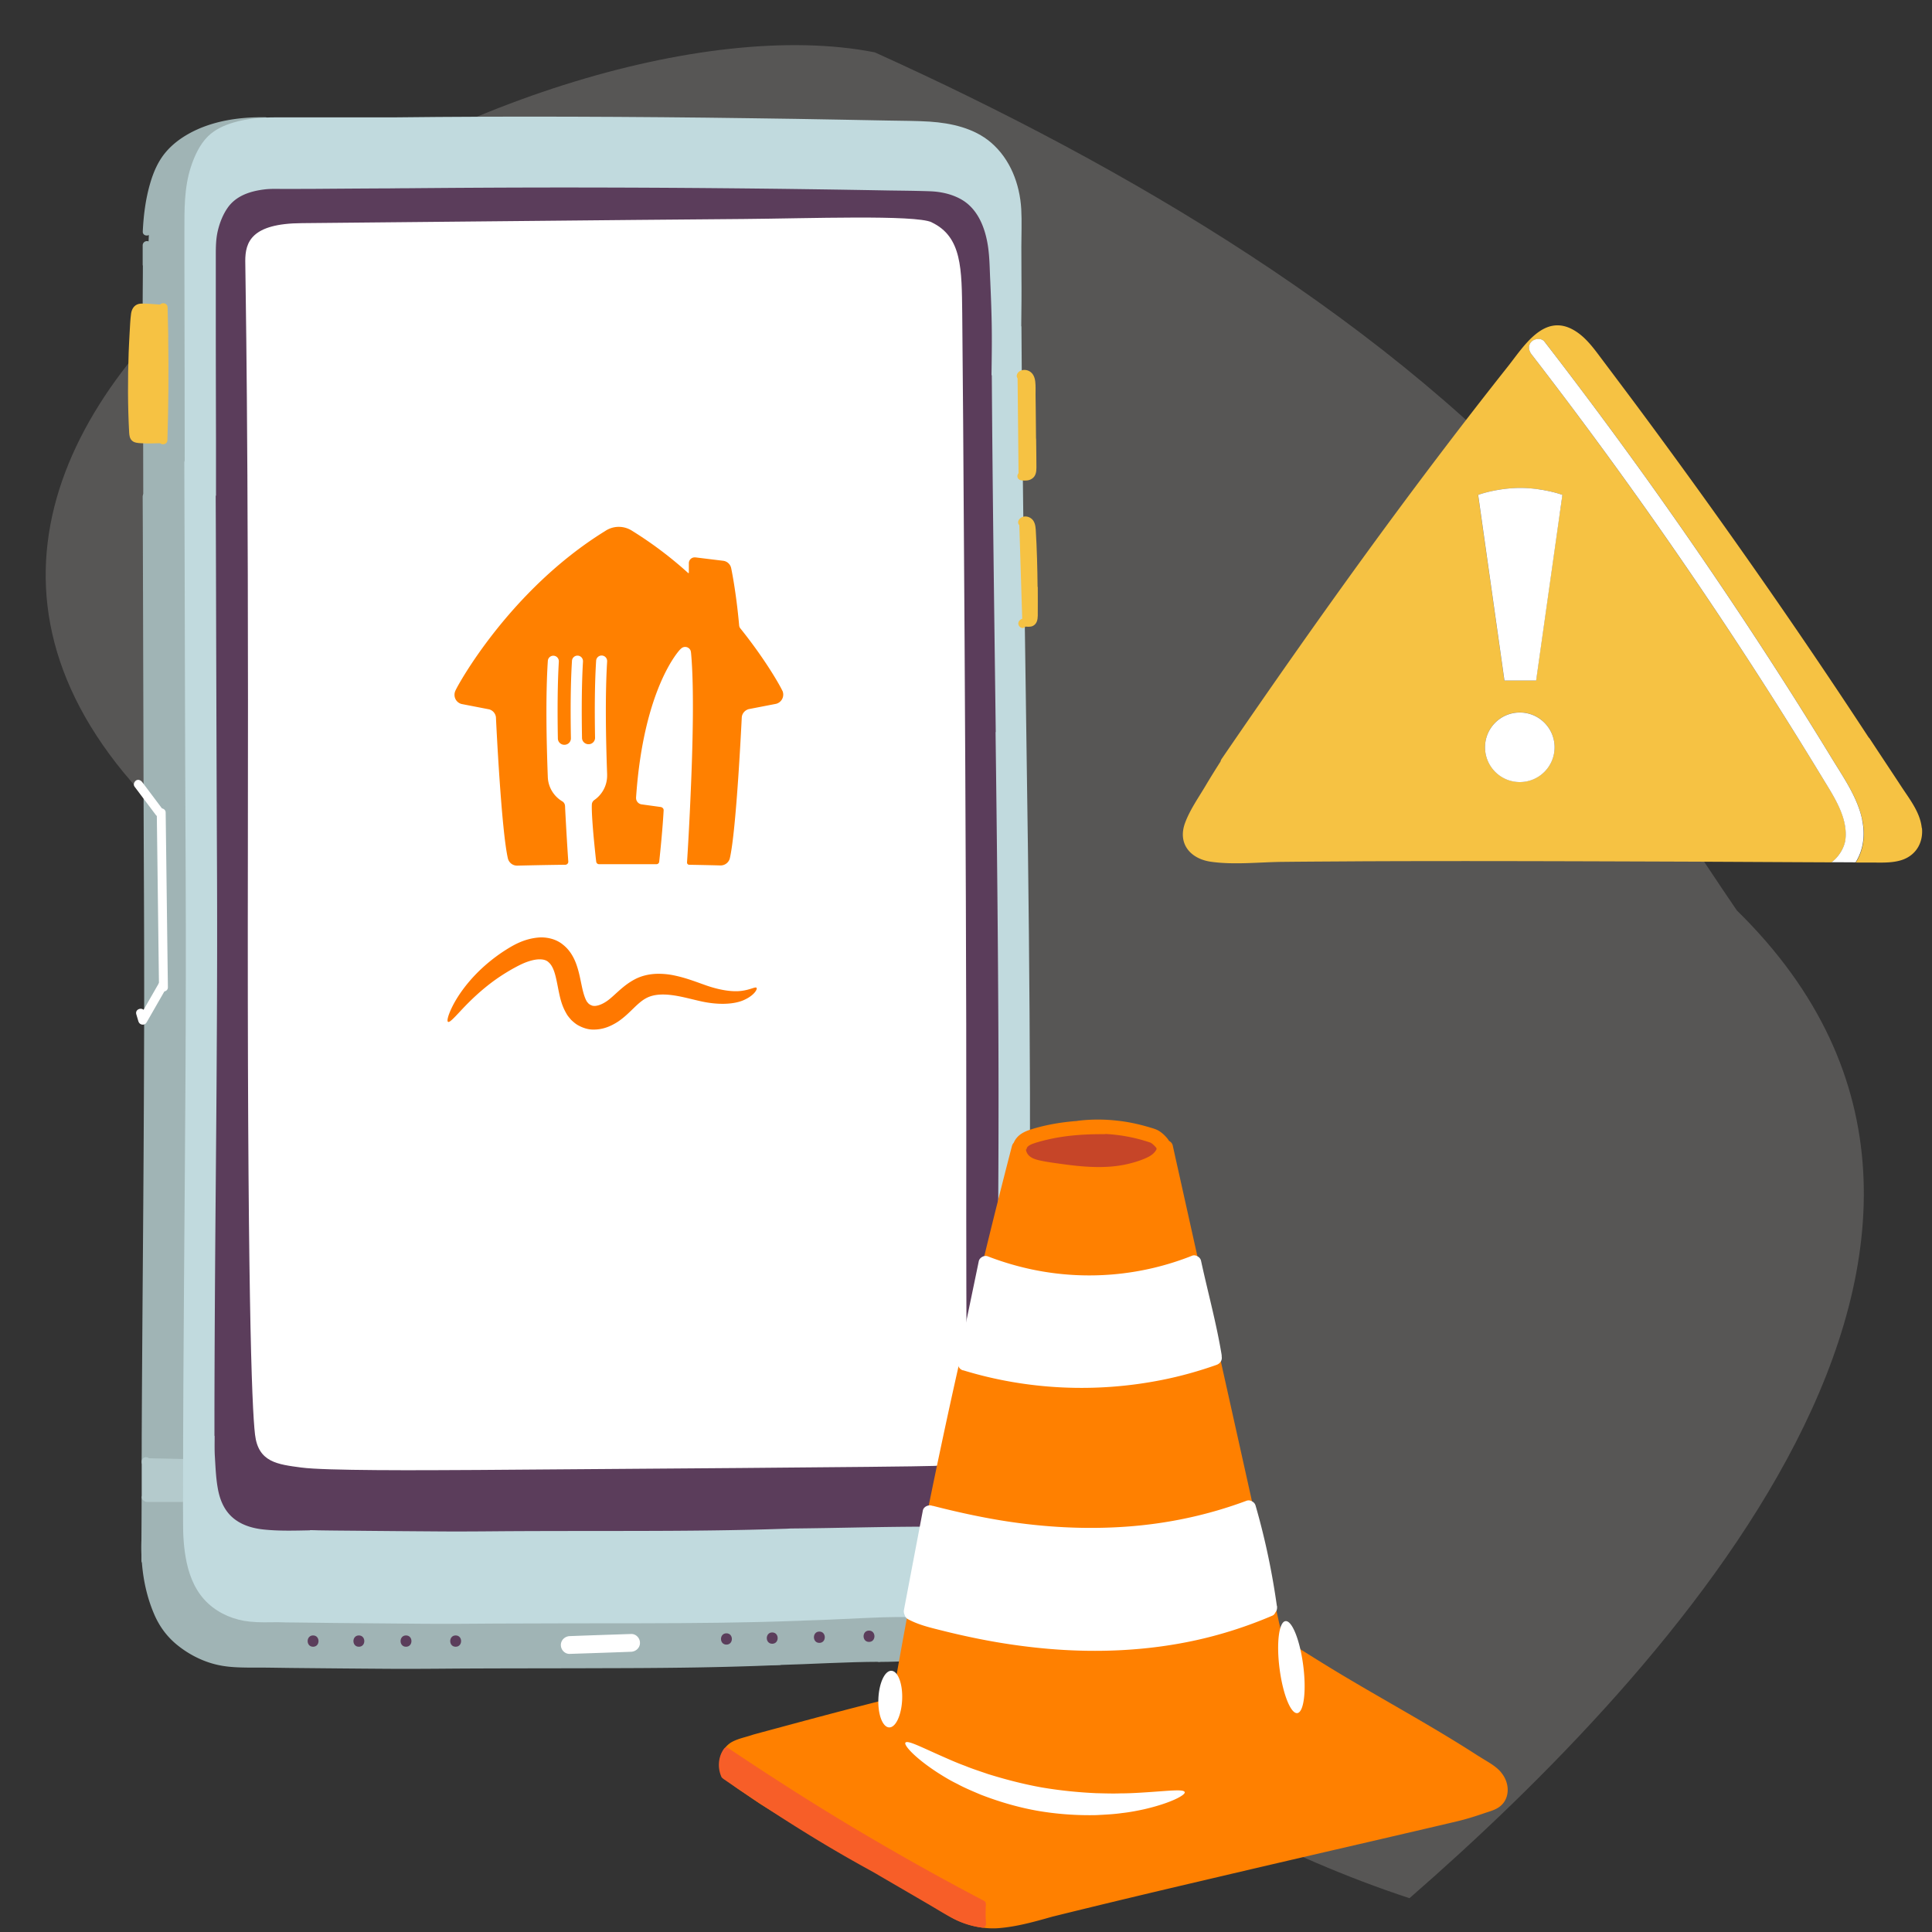<svg xmlns="http://www.w3.org/2000/svg" viewBox="0 0 200 200"><rect x="0" y="0" width="200" height="200" fill="#333333" stroke="none"/><defs><style>.cls-1{fill:#f6c243}.cls-3{fill:#fff}.cls-4{fill:#ff8000}.cls-6{fill:#a0b4b5}.cls-7{fill:#c1dade}.cls-8{fill:#b4cacc}.cls-10{fill:#5b3d5b}</style></defs><path id="BG_Strong" d="M15.37 82.87c37.43 40 78.25 96.45 130.54 113.63 26.84-23.37 68.49-68.35 33.89-102.25-8.53-12.54-16.08-24.25-16.93-39.53-18.47-21.24-46.41-37.6-72.31-49.3-35.5-7.01-114.33 36.49-75.19 77.45Z" style="fill:#575655"/><g id="Illustrations"><path d="M77.55 172.41c3.65 0 7.31-.24 10.96-.34.84-.02 1.68-.04 2.51-.04.56 0 .56-.87 0-.88-3.69-.03-7.39.21-11.09.33-.79.02-1.59.05-2.39.05-.56 0-.56.88 0 .88ZM14.82 45.88c0 3.81.01 7.62.02 11.43v3.65c0 .56.88.56.88 0 0-4.01-.01-8.02-.02-12.04v-3.05c0-.56-.88-.56-.88 0Z" class="cls-6"/><path d="M106.18 99.13c-.15-5.74-.65-34.39-.62-36.22.03-1.83-.24-29.04-.25-31.84-.01-2.8.12-10.47-.45-11.91-.57-1.44-1.51-3.64-3.08-4.47-1.57-.83-3.79-1.65-8.76-1.75-4.97-.1-32.87-.44-37.11-.43-3.54 0-21.25.13-28.02.06 0-.21-.15-.42-.42-.43-2.72-.04-5.56.37-7.96 1.72-.87.49-1.69 1.11-2.34 1.88-.8.94-1.29 2.08-1.63 3.26-.47 1.61-.68 3.29-.76 4.96-.02.38.37.5.63.37l-.03.66a.467.467 0 0 0-.17-.03c-.24 0-.44.19-.44.44v1.98c0 .04 0 .08.02.12 0 1.34-.02 2.69-.02 4.03 0 .31.27.45.51.42v.06l1.33-.03.11 13.48H15.2v5.53c-.22 0-.43.14-.43.42.03 6.31.04 12.63.06 18.95.02 6.38.03 12.76.06 19.14.03 6.66.05 13.31.02 19.97-.02 6.54-.06 13.07-.11 19.6-.05 6.6-.1 13.2-.13 19.81 0 .82 0 1.64-.01 2.46 0 .3.25.44.49.42-.02.84-.03 1.86-.04 2.87-.22 0-.44.14-.45.42 0 1.46-.01 2.91-.02 4.37v.03c-.02.5-.02.99 0 1.49v.63c0 .08.02.15.05.21.14 1.77.52 3.53 1.21 5.18.57 1.39 1.42 2.54 2.61 3.46 1.27.99 2.78 1.71 4.37 2 .97.18 1.97.2 2.95.21h1.51c1.04.01 2.08.03 3.12.04 3.08.03 6.15.06 9.23.08 2.52.02 5.05 0 7.57-.02 5.1-.03 10.2-.02 15.29-.04 5.41-.01 10.81-.05 16.22-.25.64-.02 1.28-.05 1.92-.08.25-.01.39-.19.42-.39 6.03-.17 15.05-.46 16.08-.66 1.57-.3 4.89-1.01 6.04-3.34 1.15-2.33 2.06-3.96 2.19-6.75.14-2.79.49-11.4.61-23.14.12-11.75.3-33.18.15-38.92Z" class="cls-6"/><path d="M19.37 154.62v-2.74c.35-.17.29-.82-.2-.84-1.25-.04-2.5-.05-3.75-.08-.24-.22-.74-.12-.75.31v3.71c0 .19.1.31.22.37.07.08.17.13.31.13h4.06c.53 0 .56-.77.1-.87ZM77.48 80.84v-.66h-.01c.16 0 .16-.25 0-.25-.4 0-.8-.02-1.2-.02-.09 0-.13.08-.12.15-.01.3 0 .6 0 .9 0 .04.02.07.04.09.02.02.05.03.08.03h1.19c.15 0 .16-.23.02-.24Z" class="cls-8"/><path d="M106.58 104.91c-.07-10.98-.23-21.97-.39-32.95-.17-11.28-.33-22.57-.42-33.85l-.03-4.25c0-.04 0-.08-.02-.12.02-1.75.04-3.51.02-5.26 0-.98-.01-1.96-.01-2.93 0-1.3.06-2.6-.01-3.9-.15-2.59-1.13-5.18-3.14-6.9-1.74-1.49-4.11-2.01-6.34-2.16-1.41-.09-2.82-.08-4.23-.11l-4.81-.09c-3.14-.06-6.27-.11-9.41-.15-6.18-.09-12.36-.14-18.54-.16-6.17-.02-12.34 0-18.5.07H28.53c-1.47 0-2.97.12-4.38.54-.95.28-1.89.71-2.61 1.41-.86.84-1.41 2.05-1.78 3.18-.71 2.19-.67 4.47-.67 6.74v3.2c0 3.84.01 7.67.02 11.51 0 2.99 0 5.97.01 8.96-.02.05-.04.11-.04.18.03 7.02.04 14.05.06 21.07.02 7.02.04 14.17.08 21.26.03 7.14.02 14.27-.02 21.41-.04 7-.1 14-.15 20.99-.05 7.2-.1 14.4-.1 21.6v.72c-.02.63 0 1.27 0 1.9v.62c-.01 1.44.07 2.88.37 4.29.34 1.61 1.01 3.15 2.25 4.28 1.18 1.08 2.71 1.7 4.29 1.86.95.1 1.93.07 2.89.06h.02c.58.03 1.17.02 1.76.03 1.37.02 2.73.03 4.09.05 3.05.03 6.1.06 9.15.08 2.5.02 5 0 7.5-.02 5.05-.03 10.1-.02 15.15-.03 5.36-.01 10.72-.05 16.07-.25.24 0 .48-.02.72-.03 2.75-.07 5.51-.25 8.26-.34 3.46-.12 7.25.35 10.45-1.25 4.3-2.15 4.12-7.21 4.19-11.36.09-5.6.29-11.19.37-16.79.17-11.03.18-22.06.1-33.09ZM19.08 47.86v-.01.01z" class="cls-7"/><path d="M102.04 81.33v-1.02c0-.1 0-.21-.09-.27-.05-.03-.11-.03-.16-.03l-.18-.02c-.07 0-.12.06-.12.12 0 .03.01.06.03.08v1.31s-.03.03-.04.05c-.03.06-.02.13.04.17.05.03.12.02.16-.03h.02c.03 0 .06 0 .09.01.08 0 .16-.03.21-.1.05-.08.04-.19.04-.29Zm-.38.37ZM107.25 45.43l-.03-3.05-.02-1.5c0-.45.02-.92-.03-1.37-.05-.45-.22-.87-.62-1.09-.37-.2-.9-.18-1.18.17-.13.17-.17.4-.03.58l.1 9.82c-.08.08-.12.2-.12.3 0 .26.2.41.44.44.36.04.75.04 1.06-.17.41-.26.47-.72.47-1.16 0-1-.02-2-.03-3Z" class="cls-1"/><path d="M103.08 75.78c-.14-10.97-.29-21.93-.38-32.89l-.03-4c0-.04-.03-.06-.03-.09.03-2.07.06-4.15 0-6.22-.03-1.18-.08-2.35-.13-3.53-.06-1.18-.06-2.36-.23-3.52-.28-1.91-1.04-3.93-2.81-4.91-.97-.54-2.09-.78-3.2-.82-1.4-.05-2.8-.06-4.2-.08a1862.032 1862.032 0 0 0-33.52-.31c-5.61 0-11.16.03-16.74.08-.36 0-.73 0-1.09.01-2.7.01-5.41.03-8.11.05-1.02 0-2.05.01-3.07.01-.73 0-1.46-.04-2.18.05-1.45.18-2.9.64-3.78 1.88-.5.71-.83 1.55-1.03 2.39-.2.84-.21 1.67-.21 2.53v6.54c0 4.16.01 8.31.02 12.47v5.86c0 .03-.04.05-.03.08.03 6.26.04 12.52.06 18.78.02 6.31.04 12.63.07 18.94.03 6.31.02 12.72-.02 19.07-.03 6.24-.09 12.47-.14 18.71-.05 6.24-.09 12.83-.1 19.25v2.51s.02.03.02.05c0 .69-.02 1.37.02 2.06.07 1.14.11 2.3.32 3.42.23 1.26.76 2.43 1.83 3.19.86.62 1.93.9 2.97 1 1.56.16 3.14.11 4.7.08.02 0 .03-.02.05-.02.28 0 .56.01.84.02 1.26.02 2.51.03 3.77.04 2.83.03 5.66.05 8.49.07 2.32.02 4.63 0 6.95-.02 4.68-.03 9.37-.02 14.05-.03 4.98-.01 9.95-.05 14.92-.22.24 0 .49-.02.73-.03 4.73-.04 9.47-.19 14.2-.19 1.47 0 3.12.13 4.48-.52 1.11-.53 1.83-1.64 2.07-2.82.36-1.81.23-3.76.29-5.6.08-2.69.15-5.39.21-8.09.23-10.8.28-21.6.25-32.4-.04-10.94-.16-21.88-.3-32.82Z" class="cls-10"/><path d="M107.41 60.75c-.02-1.97-.07-3.95-.19-5.92-.03-.45-.12-.94-.53-1.2-.35-.24-.89-.24-1.17.12-.15.18-.18.44 0 .62l.3 9.68c-.11.04-.21.1-.29.2-.37.42.24 1.04.62.62h.06c.07 0 .14.01.21.01.19 0 .39-.01.55-.11.38-.22.45-.64.46-1.04.01-.99 0-1.98 0-2.96Z" class="cls-1"/><path d="M91.02 172.04c1.2 0 2.39-.05 3.59-.11 1.21-.06 2.46-.11 3.65-.36 1.73-.37 3.42-1.15 4.62-2.47 1.09-1.19 1.81-2.71 2.19-4.28.37-1.57.59-3.28.8-4.93.03-.24-.22-.44-.44-.44-.26 0-.41.2-.44.44-.17 1.39-.36 2.77-.64 4.14-.3 1.45-.82 2.86-1.74 4.04-1.05 1.35-2.57 2.16-4.22 2.57-1.11.27-2.25.32-3.41.39-1.32.08-2.64.13-3.96.13-.56 0-.56.88 0 .88Z" class="cls-6"/><path d="M96.43 23.01c3.18 1.5 3.12 4.87 3.18 9.43.06 4.31.45 57.69.42 84.72-.03 27.03.14 29.03-.08 30.76-.23 1.72-.37 3.72-3.23 3.83-2.86.11-35.08.33-47.2.42-6.23.04-15.86.08-18.32-.25-2.47-.33-4.46-.54-4.8-3.41-.34-2.87-.82-15.12-.74-60.53.08-45.41-.27-59.03-.27-60.97 0-1.94.62-3.88 5.86-3.91 5.25-.04 34.57-.35 45.72-.43 6.61-.05 17.78-.46 19.48.34Z" class="cls-3"/><path d="M17.42 34.91c-.02-1.03-.04-2.07-.07-3.1-.01-.44-.56-.54-.78-.28-.65-.04-1.32-.12-1.97-.1-.61.02-.95.46-1.03 1.03-.09.65-.11 1.31-.15 1.96-.04.65-.07 1.36-.1 2.04-.1 2.77-.1 5.55.05 8.32.02.31.06.62.3.84.24.22.59.24.91.26.66.04 1.32.03 1.99 0 .24.22.75.12.76-.31.11-3.56.14-7.12.08-10.68Z" class="cls-1"/><path d="M47.17 170.47c.75 0 .75-1.17 0-1.17s-.75 1.17 0 1.17ZM42.03 170.47c.75 0 .75-1.17 0-1.17s-.75 1.17 0 1.17ZM37.15 170.47c.75 0 .75-1.17 0-1.17s-.75 1.17 0 1.17ZM32.41 170.47c.75 0 .75-1.17 0-1.17s-.75 1.17 0 1.17ZM89.96 169.97c.75 0 .75-1.17 0-1.17s-.75 1.17 0 1.17ZM84.82 170.07c.75 0 .75-1.17 0-1.17s-.75 1.17 0 1.17ZM79.94 170.16c.75 0 .75-1.17 0-1.17s-.75 1.17 0 1.17ZM75.2 170.25c.75 0 .75-1.17 0-1.17s-.75 1.17 0 1.17Z" class="cls-10"/><path d="M80.99 71.51c-.11-.28-1.59-3.02-4.34-6.45a.547.547 0 0 1-.13-.29c-.32-3.58-.83-5.96-.83-5.96a.967.967 0 0 0-.84-.76l-2.86-.35h-.08c-.33 0-.6.27-.6.6v.99s-.02.04-.04.04h-.02a40.268 40.268 0 0 0-5.78-4.36c-.41-.27-.89-.43-1.41-.43a2.5 2.5 0 0 0-1.41.43c-9.87 6.09-15.3 16-15.51 16.54a.99.99 0 0 0-.09.42c0 .46.31.84.74.95l2.84.55c.38.1.67.43.71.83.02.5.56 11.71 1.24 14.62.11.42.49.73.95.73h.02c1.66-.04 3.18-.07 4.82-.09h.14c.18 0 .32-.14.32-.32-.07-.99-.21-3.23-.33-5.58 0-.06 0-.13-.01-.19a.577.577 0 0 0-.29-.48 3.06 3.06 0 0 1-1.49-2.48c-.15-3.93-.23-8.48 0-12.03a.57.57 0 0 1 1.14.02v.04c-.14 2.37-.15 5.17-.1 7.94 0 .37.31.67.69.66s.67-.31.66-.69c-.05-2.78-.04-5.6.11-7.98a.57.57 0 0 1 1.14.02v.04c-.14 2.36-.15 5.14-.1 7.89 0 .37.31.67.69.66.37 0 .67-.31.66-.68-.05-2.77-.04-5.57.11-7.94a.57.57 0 0 1 1.14.02v.04c-.21 3.46-.14 7.83 0 11.67v.14c0 1.05-.53 1.98-1.33 2.53-.14.1-.24.26-.25.44 0 0-.07.59.19 3.44.12 1.25.21 2.11.26 2.5.02.15.14.26.29.26H67.94c.15.01.28-.1.3-.25.37-3.42.46-5.34.46-5.34 0-.17-.13-.3-.31-.33l-1.96-.27a.672.672 0 0 1-.56-.48c-.04-.14-.02-.3-.02-.3.79-11.41 4.55-15.25 4.55-15.25.11-.11.18-.16.18-.16a.606.606 0 0 1 .91.27s.03.08.05.27c.33 3.59.17 9.69-.04 14.45-.17 4.04-.38 7.21-.38 7.21 0 .14.1.24.23.24 1.07.02 2.12.04 3.23.07h.02c.45 0 .84-.31.95-.73.68-2.91 1.21-14.12 1.24-14.62.04-.4.33-.72.71-.83l2.84-.55a.987.987 0 0 0 .65-1.37Z" class="cls-4"/><g id="Layer_14"><path d="M117.62 121.06c-1.02.23-4.08.6-5.86.4s-4.82-.82-5.53-1.23-.9-.78-.6-1.74c.3-.95 3.69-1.9 5.34-1.86 1.65.03 6.64.47 6.64.47s2.23.27 2.56 1.14c.33.87-.32 2.33-2.56 2.84Z" style="fill:#c64528"/><path d="M155.39 183.47c-.6-.72-1.52-1.15-2.29-1.66 0 0-.02 0-.03-.01-5.26-3.41-10.82-6.33-16.15-9.63-1.39-.86-2.77-1.73-4.16-2.6v-.04c-.93-4.12-1.84-8.23-2.76-12.34-.92-4.14-1.84-8.27-2.76-12.4-.92-4.12-1.83-8.23-2.75-12.34-.92-4.12-1.83-8.23-2.75-12.34l-.34-1.54a.705.705 0 0 0-.38-.46c-.08-.14-.18-.27-.29-.39-.21-.24-.47-.47-.74-.64-.32-.2-.7-.29-1.06-.4-.78-.23-1.58-.42-2.38-.55-1.64-.26-3.3-.31-4.95-.11-.03 0-.06.01-.09.02-1.57.12-3.12.37-4.63.83-.56.17-1.14.39-1.55.83-.17.18-.3.38-.39.6-.08.08-.14.19-.18.32-1.07 4.12-2.1 8.24-3.1 12.37-1 4.15-1.96 8.32-2.89 12.49-.92 4.15-1.8 8.31-2.65 12.48-.85 4.17-1.65 8.34-2.42 12.52-.45 2.43-.88 4.85-1.3 7.29-3.73.92-7.44 1.91-11.15 2.91-1.1.3-2.2.59-3.29.89-.71.25-1.47.38-2.14.73-.75.39-1.27 1.23-1.32 2.07-.1 1.59 1.45 2.5 2.58 3.27.52.36 1.04.71 1.57 1.07 4.9 3.06 9.89 5.96 14.9 8.84 1.39.8 2.77 1.61 4.13 2.44 1.64 1.12 3.73 1.77 5.72 1.61 1.87-.15 3.71-.67 5.51-1.18 5.45-1.35 10.92-2.65 16.39-3.93 5.57-1.31 11.14-2.6 16.72-3.89 2.96-.69 5.91-1.37 8.87-2.07.96-.23 1.9-.53 2.83-.85.45-.15.93-.28 1.34-.53.44-.27.76-.67.91-1.16.27-.87 0-1.82-.57-2.5Zm-49.12-64.49s0-.05.01-.07c.01-.03.03-.09 0-.05.1-.17.16-.22.33-.32.2-.11.36-.16.6-.24 2.32-.71 4.62-.9 7.04-.89.07 0 .14 0 .2-.02 1.53.08 3.04.36 4.51.85.05.02.12.04.17.06.02 0 .04.02.05.03.05.05.08.05.17.13.08.08.17.16.24.24.04.04.07.08.1.12l.02.02v.02c.02.06.02.05.02.03v.04c0 .02 0 .04-.03.08-.1.2-.25.36-.44.51-.36.28-.85.46-1.28.62-.55.19-1.11.34-1.68.45-2.23.42-4.56.17-6.79-.15-.57-.08-1.15-.16-1.72-.28-.44-.09-.94-.21-1.27-.53a1.11 1.11 0 0 1-.27-.43c-.04-.12-.04-.14-.03-.23Z" class="cls-4"/></g><path d="M99.7 141.85c6.65 2.04 13.78 2.36 20.59 1 1.92-.38 3.81-.91 5.65-1.56.36-.13.6-.47.53-.85 0-.07 0-.13-.01-.2-.54-3.28-1.43-6.49-2.13-9.73a.682.682 0 0 0-.34-.44c-.17-.11-.39-.16-.58-.08a28.81 28.81 0 0 1-16.55 1.43c-1.57-.33-3.12-.79-4.62-1.37a.674.674 0 0 0-.57.07c-.17.09-.31.25-.35.45-.71 3.44-1.43 6.87-2.14 10.31-.03.13-.02.26 0 .38.03.26.19.5.51.6ZM132.18 166.24c-.49-3.5-1.22-6.97-2.2-10.37a.694.694 0 0 0-.05-.13.636.636 0 0 0-.27-.29.677.677 0 0 0-.6-.1c-4.01 1.5-8.22 2.39-12.49 2.69-4.24.3-8.52.06-12.72-.61-2.43-.39-4.83-.92-7.22-1.53a.585.585 0 0 0-.13-.02c-.02 0-.03-.01-.05-.02-.37-.1-.85.12-.92.52l-1.95 10.26c-.04.19-.01.38.07.54.04.17.15.33.35.44 1.09.59 2.3.87 3.5 1.17 1.23.31 2.47.59 3.71.84 2.47.5 4.98.86 7.49 1.07 4.96.41 9.98.19 14.86-.85 2.8-.6 5.52-1.47 8.16-2.6.14-.06.24-.18.3-.32.16-.18.21-.44.17-.7Z" class="cls-3"/><path d="M102.08 199.18c-.06-.69-.06-1.38-.02-2.07 0-.06-.02-.12-.05-.18a.288.288 0 0 0-.15-.16c-3.57-1.87-7.1-3.82-10.59-5.85-3.47-2.01-6.89-4.1-10.26-6.27-1.89-1.21-3.77-2.45-5.64-3.7-.16-.11-.31-.05-.4.06-.02.02-.04.04-.05.06-.59.84-.65 1.97-.23 2.89.02.05.07.09.12.12.02.02.04.05.07.07 3.97 2.72 8 5.35 12.16 7.76 1.12.65 2.25 1.28 3.38 1.9 1.83 1.07 3.66 2.13 5.49 3.2.94.54 1.86 1.13 2.82 1.63.93.48 1.93.78 2.96.91.15.02.24-.05.29-.15.06-.06.1-.14.09-.23Z" style="fill:#f75e28"/></g><g id="Outline"><path d="M198.94 85.71c-.16-1.61-1.26-2.98-2.11-4.28-1.08-1.65-2.18-3.29-3.26-4.94a.526.526 0 0 0-.12-.14c-7.67-11.71-15.71-23.17-24.06-34.41-1.14-1.53-2.29-3.06-3.44-4.59-.87-1.15-1.74-2.43-3.02-3.17-3.12-1.81-5.2 1.7-6.86 3.79-4.86 6.13-9.58 12.38-14.19 18.7-5.26 7.22-10.38 14.53-15.42 21.9a.81.81 0 0 0-.11.26c-.55.86-1.09 1.73-1.61 2.61-.72 1.2-1.57 2.42-2.06 3.74-.8 2.17.56 3.73 2.69 4.03 2.42.34 5.02.03 7.47.01 2.74-.03 5.47-.04 8.21-.06 11.48-.05 22.96 0 34.44.04 4.71.02 9.41.05 14.12.07.77-.57 1.35-1.57 1.44-2.39.26-2.29-1.23-4.46-2.36-6.31a477.76 477.76 0 0 0-30.13-43.87c-.31-.4-.4-.94 0-1.33.33-.32 1.02-.4 1.33 0 3.32 4.3 6.57 8.64 9.75 13.05a474.07 474.07 0 0 1 16.3 24.13c1.27 2.01 2.52 4.03 3.76 6.06 1.2 1.96 2.62 4 3.09 6.29.32 1.55.14 3.1-.68 4.39h1.68c.94 0 2.28.08 3.32-.35 1.33-.55 1.99-1.81 1.85-3.23Zm-41.61-4.76c-1.99 0-3.6-1.61-3.6-3.6s1.61-3.6 3.6-3.6 3.6 1.61 3.6 3.6-1.61 3.6-3.6 3.6Zm4.4-29.72-2.72 19.22h-3.28l-2.72-19.22c1.12-.4 2.84-.72 4.36-.72s3.24.32 4.36.72Z" class="cls-1"/><path d="m153.02 51.23 2.72 19.22h3.28l2.72-19.22c-1.12-.4-2.84-.72-4.36-.72s-3.24.32-4.36.72ZM157.33 73.76c-1.99 0-3.6 1.61-3.6 3.6s1.61 3.6 3.6 3.6 3.6-1.61 3.6-3.6-1.61-3.6-3.6-3.6ZM192.78 84.89c-.47-2.29-1.89-4.33-3.09-6.29a470.47 470.47 0 0 0-3.76-6.06 478.56 478.56 0 0 0-16.3-24.13 491.4 491.4 0 0 0-9.75-13.05c-.31-.4-1-.32-1.33 0-.4.39-.31.93 0 1.33a474.429 474.429 0 0 1 30.13 43.87c1.13 1.86 2.61 4.03 2.36 6.31-.09.83-.66 1.82-1.44 2.39.83 0 1.66 0 2.49.01.82-1.3 1-2.84.68-4.39ZM134.3 177.34c.67-.09.95-2.29.61-4.92-.34-2.63-1.16-4.69-1.84-4.6s-.95 2.29-.61 4.92c.34 2.63 1.16 4.69 1.84 4.6ZM92.04 178.82c.68.03 1.28-1.26 1.35-2.88s-.43-2.95-1.11-2.98c-.68-.03-1.28 1.26-1.35 2.88-.07 1.62.43 2.95 1.11 2.98ZM122.64 185.52c-.1-.35-1.79-.11-4.47.05-.67.04-1.4.08-2.19.08-.78.03-1.62 0-2.5-.02-1.76-.08-3.67-.26-5.67-.6-1.99-.36-3.85-.86-5.53-1.38-.83-.29-1.63-.54-2.35-.84-.74-.27-1.41-.56-2.02-.83-2.46-1.07-3.96-1.88-4.18-1.58-.19.25.98 1.58 3.36 3.12.6.38 1.26.79 2.01 1.15.73.4 1.55.74 2.42 1.11 1.75.68 3.74 1.29 5.87 1.67 2.14.37 4.21.49 6.09.45.94-.05 1.83-.09 2.65-.21.83-.09 1.59-.24 2.28-.39 2.77-.63 4.32-1.48 4.23-1.77ZM58.98 171.21c2.12-.07 4.24-.14 6.35-.22.5-.02.92-.41.92-.92s-.42-.94-.92-.92c-2.12.07-4.24.14-6.35.22-.5.02-.92.41-.92.92s.42.94.92.92ZM16.23 84.13c.08 6.02.15 12.04.23 18.06 0 .59.93.6.92 0-.08-6.02-.15-12.04-.23-18.06 0-.59-.93-.6-.92 0Z" class="cls-3"/><path d="m16.92 83.89-2.2-2.93c-.14-.19-.41-.31-.63-.17-.19.12-.32.42-.17.63.73.98 1.46 1.95 2.2 2.93.14.19.41.31.63.17.19-.12.32-.42.17-.63ZM16.41 101.84c-.68 1.18-1.35 2.36-2.03 3.54l.84.11c-.07-.25-.15-.5-.22-.74-.17-.57-1.06-.33-.89.25.07.25.15.5.22.74.11.38.64.46.84.11.68-1.18 1.35-2.36 2.03-3.54.3-.52-.5-.98-.8-.47Z" class="cls-3"/><path d="M78.32 102.26c-.13-.14-.61.19-1.53.31-.91.13-2.28-.04-3.94-.65-.85-.3-1.82-.68-2.99-.93a7.82 7.82 0 0 0-1.93-.18c-.7.03-1.46.18-2.16.54-1.41.72-2.26 1.88-3.11 2.39-.43.27-.89.42-1.19.39-.15 0-.26-.07-.4-.13-.06-.04-.1-.09-.17-.13-.04-.08-.11-.11-.16-.21-.21-.35-.38-.94-.51-1.57-.14-.64-.26-1.35-.51-2.1-.24-.73-.66-1.58-1.42-2.18-.74-.63-1.75-.82-2.53-.76-1.6.13-2.76.86-3.7 1.47-.96.64-1.78 1.32-2.48 2-1.39 1.36-2.26 2.68-2.74 3.63-.48.96-.61 1.55-.47 1.63.15.09.56-.34 1.25-1.08s1.7-1.79 3.1-2.87c.7-.54 1.5-1.07 2.39-1.57.46-.25.91-.49 1.37-.66.46-.17.94-.29 1.36-.29.42 0 .73.09.96.32.24.21.45.57.61 1.1.16.52.27 1.15.41 1.85.15.7.3 1.49.82 2.37.11.21.31.43.48.63.2.19.42.38.65.52.47.27 1.02.47 1.56.48 1.09.03 1.93-.37 2.62-.81.7-.47 1.2-.99 1.64-1.41.44-.43.84-.78 1.22-.99.75-.44 1.72-.48 2.69-.36.98.12 1.93.39 2.86.6 1.88.45 3.62.39 4.69-.11 1.08-.5 1.36-1.14 1.26-1.23Z" style="fill:#ff7800"/></g></svg>